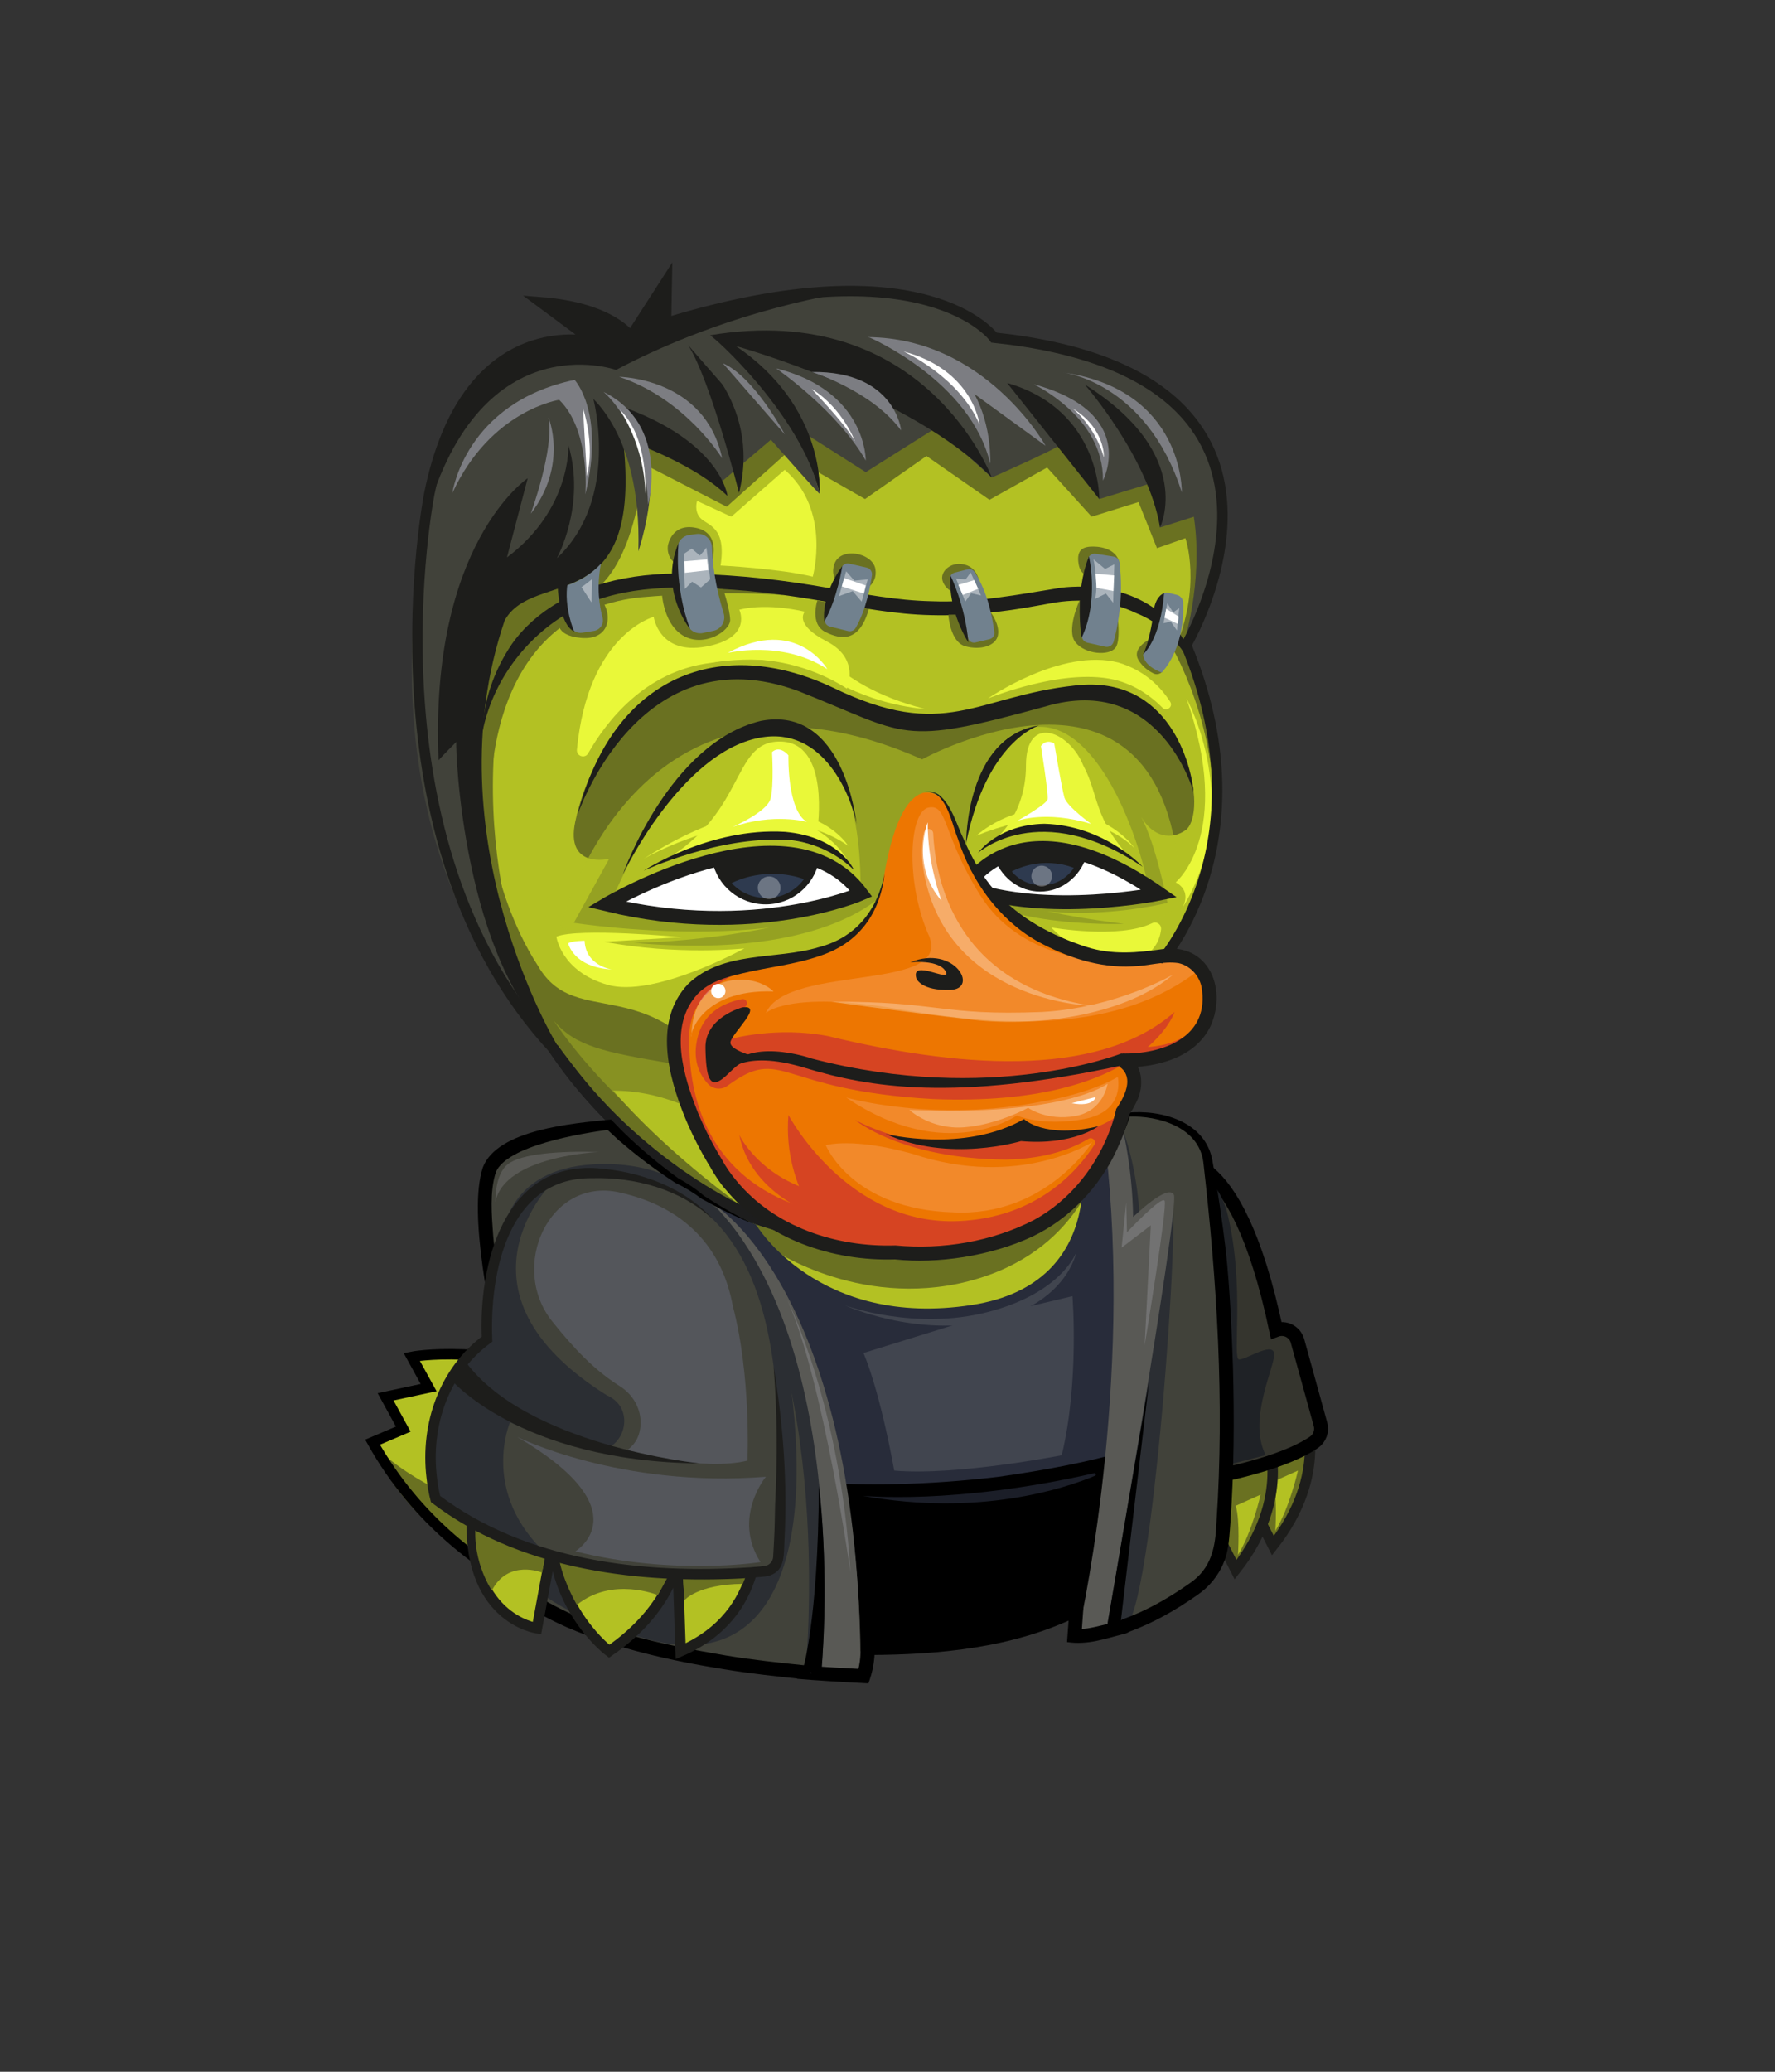 <svg version="1.1" xmlns="http://www.w3.org/2000/svg" xmlns:xlink="http://www.w3.org/1999/xlink" x="0px" y="0px"
	 viewBox="0 0 510.24 595.28" style="enable-background:new 0 0 510.24 595.28;" xml:space="preserve">
<rect x="0" y="0" width="510.24" height="595.28" fill="#333333" stroke="none"/>
<style type="text/css">
	.st0{fill:#6A7121;stroke:#1D1D1B;stroke-width:3;stroke-miterlimit:10;}
	.st1{fill:#B3C123;}
	.st2{fill:#35352E;stroke:#000000;stroke-width:4;stroke-miterlimit:10;}
	.st3{fill:#1F2226;}
	.st4{fill:#FFFFFF;}
	.st5{fill:#6A7121;}
	.st6{fill:#FFD346;}
	.st7{fill:#1D1D1D;}
	.st8{fill:none;stroke:#000000;stroke-width:3;stroke-miterlimit:10;}
	.st9{fill:#282C3A;}
	.st10{fill:#41423A;}
	.st11{fill:#2B2E33;}
	.st12{fill:#595955;}
	.st13{fill:#41454F;}
	.st14{fill:#1B1E28;}
	.st15{fill:#727272;}
	.st16{fill:#B3C123;stroke:#1D1D1B;stroke-width:3;stroke-miterlimit:10;}
	.st17{fill:#54565B;}
	.st18{fill:#1D1D1B;}
	.st19{fill:#71818E;}
	.st20{opacity:0.41;fill:#FFFFFF;}
	.st21{fill:#7C7D82;}
	.st22{opacity:0.6;fill:#B3C123;}
	.st23{opacity:0.4;fill:#B3C123;}
	.st24{fill:#FFFFFF;stroke:#1D1D1B;stroke-width:4;stroke-miterlimit:10;}
	.st25{fill:#E9F839;}
	.st26{fill:#ED7601;}
	.st27{fill:#D64422;}
	.st28{fill:#F2892A;}
	.st29{fill:none;stroke:#1D1D1B;stroke-width:3;stroke-miterlimit:10;}
	.st30{fill:#2E3A4F;}
	.st31{opacity:0.3;fill:#FFFFFF;}
</style>
<g id="left-wing_1_">
	<path class="st0" d="M375,405.89c0,0,7.21,17.58-9.09,38.22l-12.15-23.99c0,0-5.72-4.16-3.03-13.13
		C353.41,398.03,372.04,399.17,375,405.89z"/>
	<path class="st1" d="M366.6,439.87c0,0,0.66-9.76-0.64-14.12l7.15-3.2C373.1,422.55,370.72,433.28,366.6,439.87z"/>
	<path class="st0" d="M364.26,412.79c0,0,7.21,17.58-9.09,38.22l-12.15-23.99c0,0-5.72-4.16-3.03-13.13
		C342.67,404.93,361.3,406.07,364.26,412.79z"/>
	<path class="st1" d="M355.86,446.78c0,0,0.66-9.76-0.64-14.12l7.15-3.2C362.36,429.46,359.98,440.18,355.86,446.78z"/>
	<path class="st2" d="M336.57,334.02c0.66-0.03,18.43-7.92,30.27,48.14l0,0c2.57-0.95,5.41,0.5,6.14,3.15l6.61,23.94
		c0.54,1.95-0.22,4.02-1.88,5.17c-3.97,2.73-13.44,7.34-34.98,11.07L336.57,334.02z"/>
	<path class="st3" d="M325.49,333.64c0,0,22.54-5.01,27.46,15.55c4.92,20.56,1.22,41.29,3.21,41.42c2,0.13,9.5-5.08,10.09-1.79
		c0.59,3.29-7.77,18.7-2.42,29.29l-24.26,6.19C339.58,424.3,322.31,370.48,325.49,333.64z"/>
</g>
<g id="tail">
</g>
<g id="body">
	<g>
		<path class="st1" d="M272.48,322.75c0,0,44.99,0.34,63.6,60.2c18.61,59.86-26.94,87.8-68.6,87.8c-24.15,0-65.05,4.13-90.33-13.67
			c-18.72-13.17-24.28-42.32-15.67-64C186.27,330.71,222.08,322.75,272.48,322.75z"/>
		<path class="st4" d="M272.48,322.75c2.1,0.61,3.77,1.28,5.54,1.87c1.77,0.61,3.62,1.2,5.99,1.92c0.65,0.19,1.6,0.51,2.78,0.92
			c0.59,0.2,1.23,0.46,1.91,0.72l0.62,0.24l1.19,0.51c0.8,0.33,1.59,0.69,2.38,1.08c0.8,0.37,1.59,0.77,2.37,1.19
			c0.79,0.41,1.58,0.84,2.35,1.31c3.12,1.82,6.18,3.95,9.11,6.37c5.84,4.88,11.15,10.93,15.59,17.85
			c4.42,6.93,8.1,14.64,10.87,22.81c2.79,8.15,4.89,16.69,5.37,25.37c0.28,4.33,0.06,8.67-0.48,12.95
			c-0.6,4.27-1.72,8.43-3.24,12.41c-3.04,7.98-8.22,14.9-14.32,20.42c-6.2,5.44-13.29,9.55-20.53,12.37
			c-3.61,1.46-7.27,2.56-10.88,3.44c-3.61,0.92-7.21,1.49-10.7,1.94c-3.5,0.41-6.92,0.62-10.22,0.65c-3.35,0.03-6.62,0.07-9.71,0.14
			c-12.39,0.33-22.52,0.4-29.55,0.07c-3.52-0.16-6.26-0.35-8.12-0.51c-1.86-0.15-2.84-0.27-2.84-0.27s-0.99-0.08-2.83-0.32
			c-1.85-0.21-4.56-0.59-8-1.22c-3.44-0.64-7.6-1.56-12.24-3.08c-4.64-1.51-9.76-3.65-14.84-6.87c-0.62-0.42-1.26-0.84-1.9-1.26
			c-0.59-0.47-1.2-0.94-1.8-1.42c-0.59-0.5-1.25-0.92-1.8-1.49c-0.56-0.55-1.13-1.11-1.71-1.68l-0.87-0.85l-0.78-0.95
			c-0.52-0.63-1.05-1.27-1.59-1.91c-0.53-0.64-0.96-1.38-1.45-2.07c-0.46-0.72-1-1.39-1.41-2.16c-0.81-1.53-1.77-3.02-2.43-4.69
			c-0.36-0.82-0.73-1.64-1.1-2.47c-0.3-0.86-0.61-1.72-0.91-2.59l-0.46-1.31c-0.13-0.44-0.24-0.9-0.37-1.35
			c-0.24-0.9-0.48-1.81-0.73-2.72c-0.21-0.92-0.36-1.86-0.55-2.8c-0.18-0.94-0.37-1.88-0.45-2.84c-0.11-0.96-0.22-1.92-0.33-2.89
			c-0.09-0.97-0.09-1.95-0.15-2.94c-0.15-1.97,0.02-3.96,0.05-5.96c0.07-1,0.2-2,0.3-3l0.16-1.51l0.27-1.5
			c0.19-1,0.34-2.01,0.56-3.01c0.26-0.99,0.52-1.98,0.78-2.97c0.22-1.01,0.61-1.96,0.94-2.94c0.35-0.97,0.64-1.95,1.08-2.93
			c0.83-1.96,1.6-3.96,2.49-5.91c0.9-1.95,1.73-3.94,2.71-5.87c0.48-0.97,0.95-1.94,1.43-2.92c0.48-0.97,1.01-1.92,1.52-2.88
			c2.01-3.85,4.3-7.57,6.69-11.23c2.45-3.61,5.09-7.1,7.95-10.39c2.9-3.25,5.99-6.32,9.31-9.1c3.33-2.76,6.88-5.21,10.58-7.35
			c7.39-4.32,15.46-7.11,23.47-9c4.02-0.91,8.04-1.6,12.02-2.13c1.99-0.22,3.96-0.49,5.93-0.65c0.98-0.09,1.96-0.17,2.93-0.26
			c0.82-0.06,1.63-0.11,2.43-0.17c3.33-0.22,6.08-0.33,7.45-0.38C265.36,324.4,268.22,323.83,272.48,322.75
			c-4.26-1.03-7.17-1.61-12.3-1.46c-1.39,0.03-4.17,0.14-7.55,0.36c-0.82,0.06-1.64,0.11-2.47,0.17c-0.99,0.09-1.98,0.17-2.98,0.26
			c-2,0.16-4.01,0.43-6.05,0.66c-4.06,0.54-8.19,1.25-12.34,2.19c-8.26,1.95-16.66,4.85-24.38,9.36c-3.86,2.23-7.58,4.79-11.05,7.68
			c-3.45,2.9-6.68,6.09-9.68,9.46c-2.96,3.41-5.69,7.01-8.21,10.73c-2.46,3.75-4.81,7.58-6.86,11.51c-0.52,0.98-1.06,1.95-1.55,2.94
			c-0.49,0.99-0.97,1.99-1.46,2.97c-1,1.97-1.85,3.99-2.76,5.98c-0.91,1.99-1.69,4.02-2.53,6.01c-0.44,0.98-0.76,2.05-1.14,3.08
			c-0.35,1.04-0.76,2.06-1,3.13c-0.28,1.06-0.55,2.11-0.82,3.16c-0.22,1.06-0.39,2.13-0.59,3.18l-0.28,1.59l-0.17,1.59
			c-0.1,1.06-0.23,2.12-0.31,3.17c-0.04,2.11-0.21,4.21-0.05,6.29c0.05,1.04,0.06,2.07,0.16,3.1c0.12,1.02,0.23,2.04,0.35,3.05
			c0.09,1.02,0.29,2.01,0.48,3c0.2,0.99,0.36,1.98,0.58,2.95c0.26,0.96,0.52,1.92,0.77,2.88c0.13,0.48,0.25,0.95,0.39,1.42
			l0.49,1.39c0.33,0.92,0.65,1.84,0.97,2.74c0.39,0.88,0.78,1.76,1.17,2.63c0.71,1.77,1.73,3.37,2.6,5
			c3.75,6.42,9,11.42,14.37,14.88c5.39,3.42,10.77,5.66,15.6,7.23c4.83,1.58,9.13,2.53,12.66,3.18c3.54,0.64,6.32,1.03,8.21,1.25
			c1.89,0.24,2.9,0.32,2.9,0.32s1,0.12,2.9,0.27c1.9,0.16,4.69,0.36,8.26,0.52c7.14,0.34,17.4,0.27,29.77-0.06
			c3.1-0.07,6.3-0.11,9.66-0.14c3.42-0.03,6.96-0.24,10.58-0.67c3.62-0.47,7.35-1.05,11.09-2.01c3.75-0.92,7.56-2.06,11.32-3.58
			c7.55-2.93,14.98-7.23,21.53-12.98c6.45-5.83,11.97-13.2,15.2-21.69c1.63-4.22,2.81-8.65,3.44-13.16
			c0.57-4.51,0.79-9.08,0.5-13.61c-0.51-9.07-2.69-17.91-5.55-26.27c-2.84-8.38-6.63-16.33-11.22-23.52
			c-4.61-7.18-10.15-13.49-16.27-18.61c-3.08-2.53-6.28-4.77-9.56-6.68c-0.81-0.49-1.64-0.95-2.47-1.38
			c-0.82-0.45-1.65-0.87-2.49-1.26c-0.83-0.41-1.66-0.79-2.5-1.14c-0.42-0.18-0.83-0.36-1.25-0.53l-0.65-0.25
			c-0.72-0.27-1.39-0.55-2.02-0.76c-1.25-0.43-2.26-0.76-2.94-0.95c-2.51-0.74-4.55-1.06-6.51-1.14
			C276.51,322.16,274.63,322.3,272.48,322.75z"/>
	</g>
	<path class="st5" d="M161.48,393.08c0,0-15,40.33,14.67,62.67c0,0,14,15.67,63,15.67l34.33-1c0,0,42-1,60-32.67
		c0,0-14.67,20-93.67,20S160.48,409.42,161.48,393.08z"/>
	<path class="st6" d="M176.48,366.08c10.33-17.33,32.33-19.33,47.67-13l-25.33-13.67C198.81,339.42,182.81,349.75,176.48,366.08z"/>
	<path class="st7" d="M272.48,322.75c2.1,0.61,3.77,1.28,5.54,1.87c1.77,0.61,3.62,1.2,5.99,1.92c0.65,0.19,1.6,0.51,2.78,0.92
		c0.59,0.2,1.23,0.46,1.91,0.72l0.62,0.24l1.19,0.51c0.8,0.33,1.59,0.69,2.38,1.08c0.8,0.37,1.59,0.77,2.37,1.19
		c0.79,0.41,1.58,0.84,2.35,1.31c3.12,1.82,6.18,3.95,9.11,6.37c5.84,4.88,11.15,10.93,15.59,17.85c4.42,6.93,8.1,14.64,10.87,22.81
		c2.79,8.15,4.89,16.69,5.37,25.37c0.28,4.33,0.06,8.67-0.48,12.95c-0.6,4.27-1.72,8.43-3.24,12.41
		c-3.04,7.98-8.22,14.9-14.32,20.42c-6.2,5.44-13.29,9.55-20.53,12.37c-3.61,1.46-7.27,2.56-10.88,3.44
		c-3.61,0.92-7.21,1.49-10.7,1.94c-3.5,0.41-6.92,0.62-10.22,0.65c-3.35,0.03-6.62,0.07-9.71,0.14c-12.39,0.33-22.52,0.4-29.55,0.07
		c-3.52-0.16-6.26-0.35-8.12-0.51c-1.86-0.15-2.84-0.27-2.84-0.27s-0.99-0.08-2.83-0.32c-1.85-0.21-4.56-0.59-8-1.22
		c-3.44-0.64-7.6-1.56-12.24-3.08c-4.64-1.51-9.76-3.65-14.84-6.87c-0.62-0.42-1.26-0.84-1.9-1.26c-0.59-0.47-1.2-0.94-1.8-1.42
		c-0.59-0.5-1.25-0.92-1.8-1.49c-0.56-0.55-1.13-1.11-1.71-1.68l-0.87-0.85l-0.78-0.95c-0.52-0.63-1.05-1.27-1.59-1.91
		c-0.53-0.64-0.96-1.38-1.45-2.07c-0.46-0.72-1-1.39-1.41-2.16c-0.81-1.53-1.77-3.02-2.43-4.69c-0.36-0.82-0.73-1.64-1.1-2.47
		c-0.3-0.86-0.61-1.72-0.91-2.59l-0.46-1.31c-0.13-0.44-0.24-0.9-0.37-1.35c-0.24-0.9-0.48-1.81-0.73-2.72
		c-0.21-0.92-0.36-1.86-0.55-2.8c-0.18-0.94-0.37-1.88-0.45-2.84c-0.11-0.96-0.22-1.92-0.33-2.89c-0.09-0.97-0.09-1.95-0.15-2.94
		c-0.15-1.97,0.02-3.96,0.05-5.96c0.07-1,0.2-2,0.3-3l0.16-1.51l0.27-1.5c0.19-1,0.34-2.01,0.56-3.01c0.26-0.99,0.52-1.98,0.78-2.97
		c0.22-1.01,0.61-1.96,0.94-2.94c0.35-0.97,0.64-1.95,1.08-2.93c0.83-1.96,1.6-3.96,2.49-5.91c0.9-1.95,1.73-3.94,2.71-5.87
		c0.48-0.97,0.95-1.94,1.43-2.92c0.48-0.97,1.01-1.92,1.52-2.88c2.01-3.85,4.3-7.57,6.69-11.23c2.45-3.61,5.09-7.1,7.95-10.39
		c2.9-3.25,5.99-6.32,9.31-9.1c3.33-2.76,6.88-5.21,10.58-7.35c7.39-4.32,15.46-7.11,23.47-9c4.02-0.91,8.04-1.6,12.02-2.13
		c1.99-0.22,3.96-0.49,5.93-0.65c0.98-0.09,1.96-0.17,2.93-0.26c0.82-0.06,1.63-0.11,2.43-0.17c3.33-0.22,6.08-0.33,7.45-0.38
		C265.36,324.4,268.22,323.83,272.48,322.75c-4.26-1.03-7.17-1.61-12.3-1.46c-1.39,0.03-4.17,0.14-7.55,0.36
		c-0.82,0.06-1.64,0.11-2.47,0.17c-0.99,0.09-1.98,0.17-2.98,0.26c-2,0.16-4.01,0.43-6.05,0.66c-4.06,0.54-8.19,1.25-12.34,2.19
		c-8.26,1.95-16.66,4.85-24.38,9.36c-3.86,2.23-7.58,4.79-11.05,7.68c-3.45,2.9-6.68,6.09-9.68,9.46
		c-2.96,3.41-5.69,7.01-8.21,10.73c-2.46,3.75-4.81,7.58-6.86,11.51c-0.52,0.98-1.06,1.95-1.55,2.94c-0.49,0.99-0.97,1.99-1.46,2.97
		c-1,1.97-1.85,3.99-2.76,5.98c-0.91,1.99-1.69,4.02-2.53,6.01c-0.44,0.98-0.76,2.05-1.14,3.08c-0.35,1.04-0.76,2.06-1,3.13
		c-0.28,1.06-0.55,2.11-0.82,3.16c-0.22,1.06-0.39,2.13-0.59,3.18l-0.28,1.59l-0.17,1.59c-0.1,1.06-0.23,2.12-0.31,3.17
		c-0.04,2.11-0.21,4.21-0.05,6.29c0.05,1.04,0.06,2.07,0.16,3.1c0.12,1.02,0.23,2.04,0.35,3.05c0.09,1.02,0.29,2.01,0.48,3
		c0.2,0.99,0.36,1.98,0.58,2.95c0.26,0.96,0.52,1.92,0.77,2.88c0.13,0.48,0.25,0.95,0.39,1.42l0.49,1.39
		c0.33,0.92,0.65,1.84,0.97,2.74c0.39,0.88,0.78,1.76,1.17,2.63c0.71,1.77,1.73,3.37,2.6,5c3.75,6.42,9,11.42,14.37,14.88
		c5.39,3.42,10.77,5.66,15.6,7.23c4.83,1.58,9.13,2.53,12.66,3.18c3.54,0.64,6.32,1.03,8.21,1.25c1.89,0.24,2.9,0.32,2.9,0.32
		s1,0.12,2.9,0.27c1.9,0.16,4.69,0.36,8.26,0.52c7.14,0.34,17.4,0.27,29.77-0.06c3.1-0.07,6.3-0.11,9.66-0.14
		c3.42-0.03,6.96-0.24,10.58-0.67c3.62-0.47,7.35-1.05,11.09-2.01c3.75-0.92,7.56-2.06,11.32-3.58c7.55-2.93,14.98-7.23,21.53-12.98
		c6.45-5.83,11.97-13.2,15.2-21.69c1.63-4.22,2.81-8.65,3.44-13.16c0.57-4.51,0.79-9.08,0.5-13.61c-0.51-9.07-2.69-17.91-5.55-26.27
		c-2.84-8.38-6.63-16.33-11.22-23.52c-4.61-7.18-10.15-13.49-16.27-18.61c-3.08-2.53-6.28-4.77-9.56-6.68
		c-0.81-0.49-1.64-0.95-2.47-1.38c-0.82-0.45-1.65-0.87-2.49-1.26c-0.83-0.41-1.66-0.79-2.5-1.14c-0.42-0.18-0.83-0.36-1.25-0.53
		l-0.65-0.25c-0.72-0.27-1.39-0.55-2.02-0.76c-1.25-0.43-2.26-0.76-2.94-0.95c-2.51-0.74-4.55-1.06-6.51-1.14
		C276.51,322.16,274.63,322.3,272.48,322.75z"/>
</g>
<g id="head">
	<path class="st1" d="M336.81,255.9c0,52.92-64.45,99.85-96.33,99.85s-96.33-46.93-96.33-99.85s43.13-95.82,96.33-95.82
		S336.81,202.98,336.81,255.9z"/>
	<path class="st7" d="M229.52,354.26c-0.96-0.54-1.84-1.03-2.69-1.47c-0.84-0.46-1.65-0.93-2.49-1.34c-0.85-0.4-1.7-0.86-2.64-1.29
		c-0.95-0.42-1.97-0.87-3.12-1.38c-0.62-0.28-1.57-0.64-2.71-1.19c-0.57-0.27-1.2-0.56-1.87-0.88l-0.6-0.28l-1.17-0.59
		c-0.78-0.4-1.57-0.8-2.36-1.2c-1.55-0.88-3.16-1.7-4.72-2.66c-3.18-1.83-6.31-3.94-9.49-6.13c-12.56-8.93-25.03-20.67-34.71-35.01
		c-2.38-3.6-4.6-7.34-6.57-11.23c-1.91-3.91-3.64-7.93-4.99-12.07c-1.31-4.16-2.34-8.4-2.95-12.7c-0.55-4.31-0.73-8.61-0.53-12.95
		c0.72-17.33,6.38-33.9,15-46.96c4.23-6.59,9.16-12.32,14.3-17.18c5.14-4.87,10.49-8.87,15.69-12.05
		c5.21-3.19,10.26-5.57,14.82-7.37c2.27-0.95,4.46-1.61,6.46-2.3c2.04-0.57,3.89-1.15,5.59-1.54c1.71-0.37,3.21-0.79,4.55-1
		c1.33-0.24,2.46-0.44,3.38-0.6c1.84-0.27,2.82-0.37,2.82-0.37s0.24-0.03,0.72-0.09c0.48-0.05,1.18-0.18,2.1-0.24
		c0.93-0.07,2.07-0.16,3.42-0.26c1.35-0.12,2.91-0.1,4.65-0.16c1.75-0.06,3.69,0.06,5.8,0.09c1.05,0.08,2.15,0.16,3.3,0.24
		c0.57,0.04,1.15,0.09,1.74,0.14c0.59,0.07,1.19,0.15,1.8,0.23c4.87,0.58,10.36,1.61,16.2,3.4c11.67,3.49,24.78,10.21,36.35,20.79
		c11.56,10.53,21.31,25.07,26.39,41.66c1.25,4.15,2.25,8.39,2.95,12.7c0.63,4.32,1.12,8.68,1.14,13.05l0.04,1.64
		c0,0.54-0.04,1.08-0.06,1.63l-0.14,3.25c0,1.09-0.22,2.15-0.34,3.23l-0.41,3.22l-0.67,3.17c-0.25,1.05-0.39,2.13-0.73,3.15
		l-0.91,3.1l-0.45,1.55l-0.56,1.51c-2.89,8.09-6.97,15.62-11.66,22.44c-2.33,3.42-4.85,6.65-7.44,9.71l-0.96,1.16l-1,1.11
		c-0.67,0.74-1.33,1.47-2,2.2c-0.65,0.74-1.32,1.45-2.02,2.14c-0.57,0.58-1.15,1.16-1.71,1.73c-1.15,1.2-2.26,2.23-3.19,3.09
		c-0.93,0.87-1.67,1.57-2.17,2.03c-1.88,1.68-3.3,3.06-4.54,4.5c-1.29,1.38-2.43,2.8-3.78,4.54c1.99-0.9,3.66-1.7,5.33-2.67
		c1.62-1.03,3.27-2.21,5.21-3.91c0.51-0.47,1.28-1.19,2.23-2.07c0.96-0.88,2.09-1.93,3.28-3.16c0.58-0.59,1.17-1.18,1.75-1.77
		c0.71-0.7,1.4-1.43,2.07-2.19c0.68-0.75,1.36-1.5,2.05-2.25l1.03-1.14l0.98-1.19c2.66-3.15,5.24-6.46,7.64-9.98
		c4.82-7.02,9.05-14.79,12.05-23.22l0.58-1.57l0.48-1.61l0.95-3.24c0.36-1.07,0.51-2.2,0.77-3.3l0.7-3.32l0.44-3.38
		c0.12-1.13,0.35-2.25,0.35-3.39l0.15-3.42c0.02-0.57,0.06-1.14,0.06-1.71l-0.04-1.7c-0.02-4.53-0.53-9.05-1.18-13.52
		c-0.73-4.46-1.76-8.86-3.05-13.16c-5.27-17.19-15.37-32.23-27.33-43.13c-11.98-10.96-25.55-17.9-37.64-21.52
		c-6.04-1.86-11.73-2.92-16.77-3.52c-0.63-0.08-1.25-0.16-1.86-0.23c-0.61-0.05-1.21-0.1-1.8-0.14c-1.18-0.09-2.32-0.17-3.41-0.25
		c-2.19-0.03-4.19-0.16-6-0.1c-1.81,0.06-3.42,0.04-4.81,0.17c-1.4,0.11-2.58,0.2-3.54,0.27c-0.96,0.06-1.69,0.2-2.18,0.25
		c-0.49,0.06-0.74,0.09-0.74,0.09s-1.01,0.11-2.92,0.39c-0.95,0.17-2.12,0.38-3.49,0.62c-1.38,0.22-2.94,0.65-4.71,1.03
		c-1.77,0.4-3.68,1-5.79,1.59c-2.07,0.71-4.34,1.4-6.69,2.38c-4.73,1.85-9.96,4.32-15.35,7.62c-5.39,3.3-10.93,7.43-16.25,12.47
		c-5.32,5.03-10.42,10.96-14.81,17.78c-8.92,13.51-14.79,30.69-15.54,48.63c-0.21,4.46-0.03,9.04,0.55,13.55
		c0.63,4.51,1.71,8.94,3.08,13.28c1.41,4.32,3.2,8.49,5.18,12.54c2.04,4.02,4.33,7.88,6.78,11.59c9.97,14.76,22.7,26.74,35.55,35.88
		c3.25,2.24,6.46,4.4,9.72,6.28c1.6,0.99,3.26,1.83,4.85,2.73c0.82,0.42,1.62,0.83,2.43,1.24l1.2,0.61l0.62,0.29
		c0.69,0.32,1.34,0.62,1.93,0.9c1.17,0.57,2.16,0.94,2.81,1.22C222.1,353.78,225.14,354.2,229.52,354.26z"/>
	<path class="st5" d="M218.15,350.08c0,0-49-32.67-60-66c-9.67-30.33-9.67-54.67,11.33-92.33c0,0-32,32.67-22.33,80
		C156.81,319.08,208.81,347.42,218.15,350.08z"/>
	<path class="st7" d="M229.52,354.26c-0.96-0.54-1.84-1.03-2.69-1.47c-0.84-0.46-1.65-0.93-2.49-1.34c-0.85-0.4-1.7-0.86-2.64-1.29
		c-0.95-0.42-1.97-0.87-3.12-1.38c-0.62-0.28-1.57-0.64-2.71-1.19c-0.57-0.27-1.2-0.56-1.87-0.88l-0.6-0.28l-1.17-0.59
		c-0.78-0.4-1.57-0.8-2.36-1.2c-1.55-0.88-3.16-1.7-4.72-2.66c-3.18-1.83-6.31-3.94-9.49-6.13c-12.56-8.93-25.03-20.67-34.71-35.01
		c-2.38-3.6-4.6-7.34-6.57-11.23c-1.91-3.91-3.64-7.93-4.99-12.07c-1.31-4.16-2.34-8.4-2.95-12.7c-0.55-4.31-0.73-8.61-0.53-12.95
		c0.72-17.33,6.38-33.9,15-46.96c4.23-6.59,9.16-12.32,14.3-17.18c5.14-4.87,10.49-8.87,15.69-12.05
		c5.21-3.19,10.26-5.57,14.82-7.37c2.27-0.95,4.46-1.61,6.46-2.3c2.04-0.57,3.89-1.15,5.59-1.54c1.71-0.37,3.21-0.79,4.55-1
		c1.33-0.24,2.46-0.44,3.38-0.6c1.84-0.27,2.82-0.37,2.82-0.37s0.24-0.03,0.72-0.09c0.48-0.05,1.18-0.18,2.1-0.24
		c0.93-0.07,2.07-0.16,3.42-0.26c1.35-0.12,2.91-0.1,4.65-0.16c1.75-0.06,3.69,0.06,5.8,0.09c1.05,0.08,2.15,0.16,3.3,0.24
		c0.57,0.04,1.15,0.09,1.74,0.14c0.59,0.07,1.19,0.15,1.8,0.23c4.87,0.58,10.36,1.61,16.2,3.4c11.67,3.49,24.78,10.21,36.35,20.79
		c11.56,10.53,21.31,25.07,26.39,41.66c1.25,4.15,2.25,8.39,2.95,12.7c0.63,4.32,1.12,8.68,1.14,13.05l0.04,1.64
		c0,0.54-0.04,1.08-0.06,1.63l-0.14,3.25c0,1.09-0.22,2.15-0.34,3.23l-0.41,3.22l-0.67,3.17c-0.25,1.05-0.39,2.13-0.73,3.15
		l-0.91,3.1l-0.45,1.55l-0.56,1.51c-2.89,8.09-6.97,15.62-11.66,22.44c-2.33,3.42-4.85,6.65-7.44,9.71l-0.96,1.16l-1,1.11
		c-0.67,0.74-1.33,1.47-2,2.2c-0.65,0.74-1.32,1.45-2.02,2.14c-0.57,0.58-1.15,1.16-1.71,1.73c-1.15,1.2-2.26,2.23-3.19,3.09
		c-0.93,0.87-1.67,1.57-2.17,2.03c-1.88,1.68-3.3,3.06-4.54,4.5c-1.29,1.38-2.43,2.8-3.78,4.54c1.99-0.9,3.66-1.7,5.33-2.67
		c1.62-1.03,3.27-2.21,5.21-3.91c0.51-0.47,1.28-1.19,2.23-2.07c0.96-0.88,2.09-1.93,3.28-3.16c0.58-0.59,1.17-1.18,1.75-1.77
		c0.71-0.7,1.4-1.43,2.07-2.19c0.68-0.75,1.36-1.5,2.05-2.25l1.03-1.14l0.98-1.19c2.66-3.15,5.24-6.46,7.64-9.98
		c4.82-7.02,9.05-14.79,12.05-23.22l0.58-1.57l0.48-1.61l0.95-3.24c0.36-1.07,0.51-2.2,0.77-3.3l0.7-3.32l0.44-3.38
		c0.12-1.13,0.35-2.25,0.35-3.39l0.15-3.42c0.02-0.57,0.06-1.14,0.06-1.71l-0.04-1.7c-0.02-4.53-0.53-9.05-1.18-13.52
		c-0.73-4.46-1.76-8.86-3.05-13.16c-5.27-17.19-15.37-32.23-27.33-43.13c-11.98-10.96-25.55-17.9-37.64-21.52
		c-6.04-1.86-11.73-2.92-16.77-3.52c-0.63-0.08-1.25-0.16-1.86-0.23c-0.61-0.05-1.21-0.1-1.8-0.14c-1.18-0.09-2.32-0.17-3.41-0.25
		c-2.19-0.03-4.19-0.16-6-0.1c-1.81,0.06-3.42,0.04-4.81,0.17c-1.4,0.11-2.58,0.2-3.54,0.27c-0.96,0.06-1.69,0.2-2.18,0.25
		c-0.49,0.06-0.74,0.09-0.74,0.09s-1.01,0.11-2.92,0.39c-0.95,0.17-2.12,0.38-3.49,0.62c-1.38,0.22-2.94,0.65-4.71,1.03
		c-1.77,0.4-3.68,1-5.79,1.59c-2.07,0.71-4.34,1.4-6.69,2.38c-4.73,1.85-9.96,4.32-15.35,7.62c-5.39,3.3-10.93,7.43-16.25,12.47
		c-5.32,5.03-10.42,10.96-14.81,17.78c-8.92,13.51-14.79,30.69-15.54,48.63c-0.21,4.46-0.03,9.04,0.55,13.55
		c0.63,4.51,1.71,8.94,3.08,13.28c1.41,4.32,3.2,8.49,5.18,12.54c2.04,4.02,4.33,7.88,6.78,11.59c9.97,14.76,22.7,26.74,35.55,35.88
		c3.25,2.24,6.46,4.4,9.72,6.28c1.6,0.99,3.26,1.83,4.85,2.73c0.82,0.42,1.62,0.83,2.43,1.24l1.2,0.61l0.62,0.29
		c0.69,0.32,1.34,0.62,1.93,0.9c1.17,0.57,2.16,0.94,2.81,1.22C222.1,353.78,225.14,354.2,229.52,354.26z"/>
</g>
<g id="accessory">
	<path class="st1" d="M182.84,468.49c0,0-50.13-8.39-75.75-54.11l8.83-3.75l-5.08-9.28l12.37-2.65l-4.86-8.83
		c0,0,20.76-4.2,56.76,7.07S216.19,461.64,182.84,468.49z"/>
	<path class="st5" d="M107.08,414.38c0,0,7.51,34.23,76.64,55.21c0,0,20.54-0.22,24.29-29.37c3.75-29.15-35.78-35.34-35.78-35.34
		s-16.56,36.66-44.17,24.29C111.28,421.01,107.08,414.38,107.08,414.38z"/>
	<path class="st8" d="M182.84,468.49c0,0-50.13-8.39-75.75-54.11l8.83-3.75l-5.08-9.28l12.37-2.65l-4.86-8.83
		c0,0,20.76-4.2,56.76,7.07S216.19,461.64,182.84,468.49z"/>
	<path class="st5" d="M315.46,335.09c0,0-6.07,26.61-40.2,33.79c-31.64,6.4-55.72-11.48-55.72-11.48l-2.25-5.56
		c0,0,1.98,0.65,5.29,1.64c8.35,3.17,26,8.69,50.79,5.69C309.81,354.75,315.46,335.09,315.46,335.09z"/>
	<path class="st9" d="M153.68,353.87c-0.08-0.56-1.67-17.27,25.07-27.39c18.99,17.56,38.55,25.36,38.55,25.36
		s17.77,29.97,62.05,23.12c40.75-6.29,30.92-46.6,30.92-46.6s11.04-8.5,24.07,5.63c13.03,14.13,12.15,69.42,12.15,69.42
		s1.77,20.47-34.45,34.38c-36.22,13.91-119.26-4.42-119.26-4.42S161.86,409.3,153.68,353.87z"/>
	<path d="M346.49,403.41c0,0,10.6,51.83-58.6,66.55c-69.2,14.72-118.09-11.48-118.09-11.48l-5.89-50.94
		c0,0,40.01,26.61,123.17,16.79C347.16,415.82,346.49,403.41,346.49,403.41z"/>
	<path class="st10" d="M247.33,481.74c0,0,3.31-98.5-42.4-135.83c0,0-15.9-8.83-29.6-22.75c0,0-29.15,2.54-33.9,11.82
		c-6.4,11.26,5.63,60.85,5.85,62.83c0.19,1.71,2.01,44.57,2.52,56.55c0.09,2.12,1.15,4.08,2.89,5.31
		C160.21,464.95,184.82,478.07,247.33,481.74z"/>
	<path class="st10" d="M309.83,469.82c0,0,17.67-61.4,8.61-134.5c0,0,4.09-7.84,6.07-15.02c0,0,19.99-1.66,22.86,13.25
		c7.08,45.41,5.92,91.29,4.02,109.54c-0.55,5.31-3.33,10.14-7.67,13.24C335.96,461.88,322.61,469.82,309.83,469.82z"/>
	<path class="st11" d="M247.33,481.74l-15.83-1.18c0,0,9.28-88.79-26.58-134.65c0,0,22.9,16.56,32.32,59.56
		C246.66,448.47,247.33,481.74,247.33,481.74z"/>
	<path class="st11" d="M310.42,469.67c-0.09,0.43,4.71,0,12.81-2.21c8.1-2.21,16.49-123.68,13.4-123.09
		c-3.09,0.59-9.02,5.85-9.02,5.85s-0.33-13.25-4.75-25.29l-2.87,14.87C319.99,339.8,326.47,421.37,310.42,469.67z"/>
	<path class="st12" d="M309.83,469.82c0,0,15.24-65.6,8.61-134.5c0,0,1.77-2.21,4.42-10.38c0,0,2.65,10.82,2.87,24.74
		c0,0,9.94-9.72,11.71-6.4C339.2,346.58,318,468.71,318,468.71S314.03,470.26,309.83,469.82z"/>
	<path class="st12" d="M204.92,345.91c0,0,42.77,25.1,42.4,135.83l-11.26-0.88C236.06,480.86,245.49,387.22,204.92,345.91z"/>
	<path class="st11" d="M149.6,450.27c0,0,1.77,11.48,37.1,20.87s48.15-23.96,39.87-78.29c0,0-6.63-61.07-55.88-58.31
		s-17.12,71.01-17.12,71.01S151.47,434.15,149.6,450.27z"/>
	<path class="st13" d="M242.91,375.07c0,0,19.99,7.4,41.19,1.88c21.2-5.52,25.29-17.12,25.29-17.12s-2.76,14.8-24.52,19.66
		S242.91,375.07,242.91,375.07z"/>
	<path class="st14" d="M247.96,429.79c0,0,26.23,2.7,66.58-6.49c0.46-0.1,0.68,0.55,0.24,0.73
		C306.05,427.68,281.57,435.83,247.96,429.79z"/>
	<g>
		<path d="M217.08,351.84c-5.29-2.05-10.39-4.59-15.33-7.36c-2.41-1.81-4.99-3.36-7.69-4.66c-5.74-3.73-11.23-7.86-16.4-12.4
			c-0.01,0.01,1.37,0.26,1.3,0.27c0,0-0.7,0.3-0.7,0.3l-0.62-0.57l-3.53-3.27l1.12,0.41c-7.93,1.07-29.82,4.6-32.73,12.38
			c-1.75,5.5-1.16,12.21-0.73,18.08c0.56,6.26,1.49,12.53,2.56,18.77c1.08,6.25,2.32,12.47,3.66,18.68c0.44,2.26,1.24,5.09,1.2,7.37
			c0,0,0.12,2.39,0.12,2.39c0.42,8.81,1.93,43.91,2.23,50.97c0.06,0.72,0.01,1.63,0.27,2.33c0.38,1.45,1.66,2.45,2.88,3.19
			c16.23,9.87,35.42,13.79,53.98,16.95c7.55,1.25,15.18,2.07,22.8,2.85l1.78,2.37c0.01-0.06,0.02-0.12,0.03-0.18l-1.84-2.17
			c2.87,0.23,5.6,0.45,8.43,0.6l8.47,0.47l-1.99,1.3c1-2.93,1.17-6.26,1.08-9.35c5.76-0.05,11.55-0.12,17.26-0.49
			c10.04-0.67,20.21-2.14,29.84-4.95c5.83-1.71,11.54-4.37,17.11-6.99c-0.16,2.41-0.63,8.6-0.8,11.05c0,0-1.78-2.16-1.78-2.16
			c1.07,0.11,2.27,0.03,3.48-0.13c3.37-0.53,6.66-1.55,9.96-2.39c-0.08,0.01-0.17,0.06-0.22,0.08c-0.12,0.07-0.1,0.07-0.06,0.03
			l0.25-0.24l0.41-0.15c6.72-2.43,13.07-6.04,18.99-10.21c6.5-4.37,7.53-10.59,7.83-17.88c2.3-34.39,0.13-69.06-3.8-103.27
			c-1.33-9.95-12.75-13.36-21.53-13.03c0,0,0.51-0.42,0.51-0.42c-0.61,2.01-1.4,4-2.19,5.93c0,0-0.36-1.11-0.36-1.11l-0.06-0.19
			l0.8-0.02l-0.49,1.34l-0.12,0.33c-2.11-0.57-4.32-0.81-6.5-0.49c-2.06,0.29-4.11,0.97-5.88,2.12c3.45-2.53,8.06-3.32,12.23-2.45
			c0,0-0.45,0.25-0.45,0.25l0.4-1.35l0.35-1.17l0.45,1.15l0.08,0.2l-0.8,0c0.58-1.73,1.11-3.47,1.53-5.23
			c9.89-1,22.59,2.46,24.64,13.7c1.54,8.69,2.85,17.42,3.89,26.17c1.15,11.07,1.65,22.2,2.03,33.32c0.4,14.83,0.31,29.67-0.73,44.53
			c-0.33,3.87-0.37,7.84-1.92,11.49c-1.49,3.77-4.25,7.1-7.59,9.36c-6.16,4.33-12.76,8.1-19.96,10.71l0.65-0.39
			c-0.32,0.33-1.03,0.72-1.59,0.82c-5.57,1.38-10.54,3.3-16.56,2.38c0.11-1.04,0.58-8.29,0.69-9.55c0,0,2.84,1.94,2.84,1.94
			c-18.73,9.29-40.16,11.27-60.79,11.34c0,0,1.98-2.02,1.98-2.02c0.03,3.49-0.57,6.89-1.82,10.16l-1.51-0.08
			c-5.81-0.3-13.27-0.73-18.98-1.23c0,0,0.18-2.01,0.18-2.01c0.01-0.08,0.02-0.15,0.03-0.23l1.78,2.37
			c-7.7-0.79-15.4-1.62-23.06-2.88c-15.36-2.47-30.64-5.85-45.04-12.02c-3.59-1.59-7.14-3.34-10.51-5.54
			c-2.76-1.57-4.82-4.36-4.91-7.61c-0.32-7.5-1.81-42.22-2.28-52.04c-0.06-1.12-0.15-3.55-0.25-4.51c0,0-0.98-4.61-0.98-4.61
			c-2.87-14.41-9.66-44.5-5.32-57.8c4.07-10.95,26.1-12.74,36.23-13.76c0,0,0.67-0.05,0.67-0.05l0.45,0.47l3.28,3.37
			c0.01-0.01-1.38-0.27-1.3-0.28c0,0,0.75-0.28,0.75-0.28l0.56,0.54c4.83,4.7,10.04,9.05,15.52,13.03c2.26,1.21,5.27,3.17,7.47,5.1
			C206.83,346.5,212.05,349.54,217.08,351.84L217.08,351.84z"/>
	</g>
	<path d="M235.4,426.97c0,0,3.2,24.52,0.66,53.89l-5.41-0.66C230.65,480.2,235.18,466.5,235.4,426.97z"/>
	<polygon points="318,468.71 330.37,396.49 321.98,467.61 	"/>
	<path class="st12" d="M142.42,345.36c0,0-0.33-7.73,3.53-10.82c3.87-3.09,15.13-3.87,26.17-3.53
		C172.12,331.01,144.96,332.11,142.42,345.36z"/>
	<path class="st13" d="M257.05,422.55c0,0-3.75-21.64-8.83-33.79l28.49-8.83l31.58-7.51c0,0,1.99,24.74-3.09,45.72
		C305.19,418.14,274.93,424.1,257.05,422.55z"/>
	<path class="st15" d="M323.74,345.47l0.22,8.61c0,0,9.94-10.6,10.82-9.06c0.88,1.55-5.74,41.52-5.74,41.52l1.77-34.45l-8.39,6.4
		L323.74,345.47z"/>
	<path class="st15" d="M226.35,373.52c0,0,15.24,30.04,18.11,78.18C244.46,451.71,236.73,396.93,226.35,373.52z"/>
</g>
<g id="right-wing">
	<path class="st16" d="M217.29,438.68c0,0,3.46,24.96-21.64,35.78l-0.88-26.28c0,0-1.99,14.13-19.66,26.28
		c0,0-14.8-11.04-16.12-31.8l-4.64,25.18c0,0-20.98-2.87-18.55-34.45S214.42,420.12,217.29,438.68z"/>
	<path class="st5" d="M196.75,459.8c0,0,3.68-4.56,16.79-4.71l3.39-8.69l-21.06,0.74L196.75,459.8z"/>
	<path class="st5" d="M193.22,450.82l-4.12,7.51c0,0-13.1-5.45-23.26,2.8c0,0-7.36-12.37-5.15-20.61S193.22,450.82,193.22,450.82z"
		/>
	<path class="st5" d="M155.82,451.85c0,0-9.72-3.98-14.43,5.15c0,0-6.63-9.57-4.27-21.64l20.47,7.51L155.82,451.85z"/>
	<path class="st10" d="M125.19,430.72c0,0-8.17-28.49,14.8-45.94c0,0-3.31-49.47,31.8-47.71s46.82,26.94,50.58,55.44
		c2.97,22.57,1.93,46.1,1.37,54.91c-0.14,2.12-1.78,3.83-3.89,4.05C206.26,452.87,157.61,455.79,125.19,430.72z"/>
	<path class="st11" d="M168.94,416.53c-7.1-1.92-14.87-4.49-22.32-7.89c0,0-8.83,20.32,10.82,38.21c0,0-18.45-6.92-28.96-13.76
		c-2.21-1.44-3.69-3.74-4.11-6.34c-1.36-8.59-2.35-29.12,15.62-41.96c0,0-3.53-36.66,19.21-45.5c0,0-32.69,31.58,15.24,61.62
		c0,0,0.01,0.01,0.04,0.02C183.86,405.04,178.82,419.2,168.94,416.53z"/>
	<path class="st17" d="M148.6,412.84c0,0,29.6,14.8,71.56,11.48c0,0-9.72,11.71-1.55,24.52c0,0-24.74,3.98-53.23-3.09
		C165.39,445.74,184.82,434.04,148.6,412.84z"/>
	<path class="st17" d="M210.66,375.29c-3.07-16.79-13.79-28.53-32.69-32.69c-20.1-4.42-31.8,21.42-19.21,37.1
		c6.32,7.88,12.1,14,19.46,18.62c4.14,2.6,6.56,7.39,5.8,12.22c-0.41,2.62-1.63,4.83-4.5,6.71c0,0,23.19,5.52,35.34,2.43
		C214.86,419.68,215.97,395.52,210.66,375.29z"/>
	<g>
		<path class="st18" d="M222.37,392.52c2.75,16.5,4.02,33.33,3.14,50.05c-0.26,3.86,0.38,8.49-4.15,10.1
			c-0.82,0.31-1.98,0.37-2.83,0.45c-2.47,0.17-5.1,0.45-7.56,0.52c-29.99,1.2-62.11-3.13-86.69-21.73c0,0-0.4-0.31-0.4-0.31
			c-0.64-2.36-1.03-4.67-1.28-7.01c-1.84-15.51,3.68-31.57,16.49-41c0,0-0.59,1.29-0.59,1.29c-1-21.63,6.3-51.07,33.26-49.21
			c12.26,0.95,24.78,5.38,33.17,14.66c-9.46-8.67-22.3-12.14-34.83-11.8c-23.98-0.18-29.33,26.95-28.61,46.15
			c0,0,0.04,0.81,0.04,0.81l-0.63,0.48c-11.96,8.79-17.04,23.83-15.32,38.29c0.22,2.04,0.57,4.15,1.06,6.04l-0.52-0.77
			c25.28,19.04,58.86,22.8,89.67,20.8c1.05-0.13,3.6-0.2,4.58-0.5c1.04-0.35,1.81-1.37,1.88-2.46c0.1-1.62,0.2-3.3,0.27-4.95
			c0.18-3.32,0.22-6.64,0.29-9.96C223.47,419.16,223.47,405.8,222.37,392.52L222.37,392.52z"/>
	</g>
	<path class="st18" d="M129.17,395.9c0,0,19.58,24,72,24.59c0,0-50.8-5.15-68.02-30.18L129.17,395.9z"/>
</g>
<g id="eyes">
	<path class="st1" d="M160.31,300.42c0,0-31.36-35.78-36.22-108.22c-5.52-69.79,45.72-82.38,45.72-82.38s95.85-28.27,158.58,9.72
		c0,0,31.8,18.77,11.71,66.04c0,0,26.55,47.35-9.23,93.95c0,0,12.55-44.48-15.28-70.76c-19.89-18.78-63.16-18.44-86.98-17.97
		c-18.75,0.37-36.84,7.62-50.11,20.87C162.52,227.59,150.37,253.49,160.31,300.42z"/>
	<path class="st5" d="M160.31,300.42c0,0-23.6-37.58-17.67-91.88c5.74-52.56,34.67-12.81,42.63-75.09l23.63,12.15l17.01-15.24
		l22.75,13.03l17.67-12.37l18.11,12.59l16.56-9.28l12.81,14.13l13.47-4.2l5.3,13.25l8.17-2.87c0,0,4.93,13.69-3.24,32.47
		c0,0,16.05,28.49,9.87,57.64c0,0,8.39-25.84-6.4-59.41c0,0,17.01-35.12-7.73-61.84c-24.74-26.72-100.05-25.4-100.05-25.4
		s-77.74-3.31-102.26,35.34S134.03,269.06,160.31,300.42z"/>
	<path class="st5" d="M219.43,333.03c0,0-21.2-22.67-48.29-19.29c0,0-34.75-37.55-27.68-61.84c0,0,3.53,13.99,11.19,25.62
		C167.3,299.46,193.95,271.04,219.43,333.03z"/>
	<path class="st10" d="M160.31,300.42c0,0-41.96-32.69-41.96-108.66c0-113.74,57.42-89.01,57.42-89.89s83.48-36.88,109.99-4.86
		c0,0,98.5,4.86,54.33,88.56c0,0,5.96-18.11,3.09-37.1l-9.72,3.09l-1.55-13.03l-15.9,4.86c0,0-11.93-15.9-11.93-15.24
		c0,0.66-18.99,9.06-18.99,9.06l-15.9-14.36l-20.32,12.81l-21.87-13.91l-19.21,16.34l-30.26-14.8c0,0,4.64,38.43-22.31,44.83
		c0,0-24.96,3.53-17.45,69.79C142.86,287.39,160.31,300.42,160.31,300.42z"/>
	<path class="st5" d="M225.24,170.99c0,0-40.86-12.59-65.15,5.52c0,0-20.32,7.73-24.07,42.85l5.08,12.59c0,0-3.53-54.99,42.63-60.29
		C209.34,169.45,225.24,170.99,225.24,170.99z"/>
	<path class="st18" d="M145.07,178.28c8.39-15.24,39.98,0.22,34.01-52.12c0,0,19.44,6.18,30.04,16.34c0,0-1.99-18.33-38.65-28.27
		c0,0,7.95,28.93-10.38,46.16c0,0,8.39-15.24,3.31-32.47c0,0,0.88,18.33-17.67,32.25l5.96-22.75c0,0-28.27,18.77-25.62,81.06
		c0.66-0.88,5.08-5.3,5.08-5.3c-0.22,2.02,1.8,63.17,29.15,87.24C160.53,301.3,123.87,240.57,145.07,178.28z"/>
	<path class="st18" d="M204.04,96.34c0,0,25.84,22.75,31.58,45.5c0,0,1.99-24.74-24.07-42.4c0,0,50.36,13.91,73.55,37.77
		C285.09,137.2,266.1,85.96,204.04,96.34z"/>
	<path class="st18" d="M197.86,99.22c0,0,21.28,15.71,14.58,42.4C212.43,141.62,204.48,109.82,197.86,99.22z"/>
	<path class="st18" d="M244.01,83.98c0,0-33.13,4.42-66.92,22.31c0,0-40.2-14.36-55.44,45.28c0.22-0.88,5.74-60.52,49.25-53.23
		l-15.46-11.48c0,0,17.45,0.22,25.84,9.94l10.38-16.12l-0.22,12.15C191.45,92.81,210.66,82.87,244.01,83.98z"/>
	<path class="st18" d="M289.51,110.04c26.94,7.73,26.5,33.35,26.5,33.35L289.51,110.04z"/>
	<path class="st18" d="M311.82,110.48c0,0,18.33,20.98,21.64,41.08C333.46,151.56,343.84,130.58,311.82,110.48z"/>
	<path class="st10" d="M235.62,141.84c0.25,1.08-37.77-42.63-37.77-42.63s5.3-2.87,6.18-2.87
		C204.92,96.34,230.54,119.53,235.62,141.84z"/>
	<path class="st10" d="M168.26,112.47c-0.69-0.1,16.34,9.94,15.24,45.94C183.5,158.41,198.08,116.66,168.26,112.47z"/>
	<g>
		<path class="st18" d="M138.66,210.53c0.25-8.99,3.38-17.99,8.47-25.45c6.85-9.76,18.19-15.66,29.57-18.31
			c7.6-1.75,15.44-2.21,23.17-1.87c12.75,0.32,25.51,1.77,38.04,3.99c10.02,1.73,19.88,3.66,29.84,3.86
			c12.64,0.51,24.99-1.9,37.45-3.91c15.9-1.71,31.24,4.28,37.49,19.84c1.18,2.92,1.96,6.17,2.47,9.27
			c-2.84-9.52-9.09-18.02-18.41-21.72c-7.58-3.68-16.47-4.46-24.73-2.88c0,0-3.75,0.67-3.75,0.67c-10.04,1.85-20.31,3.01-30.64,2.73
			c-10.34-0.21-20.48-2.21-30.4-3.91c-9.95-1.74-19.9-3.05-29.95-3.61c-14.71-0.98-30.18-0.71-43.36,6.55
			C151.07,182.97,141.42,195.99,138.66,210.53L138.66,210.53z"/>
	</g>
	<path class="st5" d="M160.75,177.95c0,0-1.84,4.6,6.26,5.34c8.1,0.74,9.42-6.33,5.74-11.19
		C172.75,172.1,164.58,176.18,160.75,177.95z"/>
	<path class="st5" d="M207.9,169.34c0,0,1.88,5.52,1.99,8.72s-7.51,8.17-13.58,4.53c-6.07-3.64-6.29-13.58-5.96-13.58
		C190.68,169.01,202.27,168.23,207.9,169.34z"/>
	<path class="st5" d="M234.96,172.54c0,0-2.32,6.74,2.32,9.06c4.64,2.32,9.83,2.87,12.48-6.63
		C249.76,174.97,239.16,173.42,234.96,172.54z"/>
	<path class="st5" d="M272.62,176.63c0,0,0.44,7.84,4.86,9.06s8.83-0.11,9.39-3.2s-1.99-6.4-1.99-6.4S277.14,176.63,272.62,176.63z"
		/>
	<path class="st5" d="M310.27,172.65c0,0-3.87,8.5-1.1,11.93c2.76,3.42,9.61,3.98,11.48,1.55c1.88-2.43,0.22-11.93,0.22-11.93
		S314.69,172.1,310.27,172.65z"/>
	<path class="st5" d="M334.62,191.2c0.3,1.72-1.48,3.07-3.04,2.29c-1.5-0.75-3.19-1.95-4.31-3.83c-2.43-4.09,5.19-6.96,5.19-6.96
		S333.98,187.46,334.62,191.2z"/>
	<path class="st5" d="M204.81,160.72c0,0,2.32-7.62-4.75-9.06c-7.07-1.44-8.06,5.08-8.06,5.08s-1.1,5.52,6.07,6.74
		S204.81,160.72,204.81,160.72z"/>
	<path class="st5" d="M244.9,169.56c-0.33-0.11-6.63-1.44-5.19-7.07c1.44-5.63,11.15-3.75,11.93,0.99
		C252.41,168.23,247.88,170.55,244.9,169.56z"/>
	<path class="st5" d="M281.67,169.23c0,0,0.33-5.41-3.87-6.85c-4.2-1.44-7.73,1.77-6.85,4.53
		C271.84,169.67,275.82,172.65,281.67,169.23z"/>
	<path class="st5" d="M316.16,165.66c0,0-5.19,1.33-6.07-3.42c-0.88-4.75,1.77-5.19,4.2-5.19s8.5,0.88,7.51,7.4
		S316.16,165.66,316.16,165.66z"/>
	<path class="st19" d="M204.64,157.2c0.14,4.09,0.83,10.8,3.38,19.02c0.69,2.23-0.68,4.57-2.96,5.04l-2.98,0.62
		c-1.95,0.41-3.9-0.69-4.54-2.57c-1.39-4.1-3.34-11.85-2.8-21.92c0.1-1.88,1.55-3.42,3.41-3.68l2.01-0.27
		C202.47,153.11,204.56,154.86,204.64,157.2z"/>
	<path class="st19" d="M237.24,177.34c1.28-2.79,3.43-8.04,4.53-13.85c0.2-1.08,1.27-1.78,2.34-1.54l5.04,1.14
		c0.99,0.22,1.64,1.16,1.5,2.16c-0.44,3.18-1.68,10.01-4.67,15.16c-0.44,0.75-1.32,1.12-2.16,0.92l-5.27-1.3
		C237.37,179.74,236.73,178.45,237.24,177.34z"/>
	<path class="st19" d="M273.17,166.9c1.34,3.48,4.12,11.05,5.05,16.29c0.18,1.01,1.17,1.66,2.17,1.42l4.08-0.96
		c0.88-0.21,1.48-1.04,1.37-1.95c-0.41-3.37-1.75-11.44-5.7-17.36c-0.43-0.64-1.2-0.96-1.95-0.77l-3.77,0.96
		C273.36,164.8,272.78,165.9,273.17,166.9z"/>
	<path class="st19" d="M312.64,161.31c0.39,4.16,0.74,12.66-1.58,20.82c-0.32,1.12,0.37,2.27,1.5,2.53l5.15,1.16
		c1.06,0.24,2.11-0.38,2.41-1.43c1.03-3.67,2.99-12.45,1.7-22.73c-0.11-0.89-0.81-1.59-1.7-1.73l-5.13-0.81
		C313.68,158.91,312.52,159.99,312.64,161.31z"/>
	<path class="st19" d="M332.88,172.73c-0.23,3.47-1.27,10.56-4.28,15.27c0.18,3.57,5.34,5.23,5.34,5.23s6.63-6.3,6.18-20.05
		c-0.04-1.06-0.77-1.98-1.8-2.24l-2.19-0.55C334.55,170,332.99,171.11,332.88,172.73z"/>
	<path class="st19" d="M173.21,177.43c-0.89-3.2-1.76-8.61-0.46-15.49c0,0-3.39,4.2-10.01,6.33c0,0-0.67,5.96,1.22,11.49
		c0.48,1.4,1.89,2.26,3.36,2.05c0.89-0.13,2.03-0.3,3.42-0.53C172.54,180.98,173.7,179.19,173.21,177.43z"/>
	<path class="st18" d="M195.06,155.98c0,0-1.44,12.18,3.31,24.77C198.37,180.75,189.32,169.67,195.06,155.98z"/>
	<path class="st18" d="M242.14,162.6c0,0-1.44,9.5-5.19,16.01C236.95,178.61,235.73,171.55,242.14,162.6z"/>
	<path class="st18" d="M273.17,165.25c0,0,4.31,8.61,5.19,19.33C278.36,184.58,272.51,175.74,273.17,165.25z"/>
	<path class="st18" d="M313.03,159.84c0,0,2.98,12.7-2.1,23.41C310.93,183.25,308.73,170.66,313.03,159.84z"/>
	<path class="st18" d="M165.06,181.49c0,0-3.09-7.07-1.88-14.02l-2.87,0.99C160.31,168.45,160.64,179.28,165.06,181.49z"/>
	<path class="st18" d="M328.6,188c0,0,4.93-3.98,6.04-17.56c0,0-2.72,0.77-3.06,5.74C331.59,176.18,330.59,184.03,328.6,188z"/>
	<path class="st20" d="M196.53,159.18l0.33,10.05l2.1-2.1l2.54,1.66l2.65-2.32c0,0-1.1-9.5-1.1-9.17s-1.88,2.32-1.88,2.32
		l-2.32-1.99L196.53,159.18z"/>
	<polygon class="st20" points="243.24,164.15 245.6,166.84 249.43,166.47 247.7,172.87 245.12,169.85 241.18,171.29 	"/>
	<polygon class="st20" points="274.82,166.25 277.47,172.87 279.17,170.44 282,171.1 279.02,164.48 277.59,166.47 	"/>
	<path class="st20" d="M314.36,160.72c0,0,1.44,7.18,0.44,11.37l3.09-1.55l2.1,2.65c0,0,0.22-7.07,0.33-11.04l-2.65,1.33
		L314.36,160.72z"/>
	<polygon class="st20" points="334.46,179.06 335.56,173.31 337.22,175.96 338.98,174.75 338.32,181.15 336.55,178.61 	"/>
	<path class="st20" d="M167.16,168.68c0.33-0.11,3.09-2.32,3.09-2.32l-0.22,6.74L167.16,168.68z"/>
	<polygon class="st4" points="196.75,161.28 203.27,160.72 203.6,163.82 196.86,164.59 	"/>
	<polygon class="st4" points="242.65,166.1 248.87,168.23 248.32,170.55 241.99,168.49 	"/>
	<polygon class="st4" points="275.49,168.05 280.05,166.69 281.19,169.19 276.74,170.96 	"/>
	<polygon class="st4" points="314.95,164.85 320.28,165.33 320.06,169.82 315.2,168.9 	"/>
	<polygon class="st4" points="335.23,174.93 338.84,177.18 338.51,179.24 334.75,177.47 	"/>
	<path class="st21" d="M130.05,141.62c0,0,3.53-25.84,35.12-32.47c0,0,8.83,9.28,3.09,32.91c0,0,1.55-18.33-7.51-27.17
		C160.75,114.9,141.09,117.77,130.05,141.62z"/>
	<path class="st21" d="M177.98,108.27c0,0,24.74,0.22,29.6,23.41C207.57,131.68,197.19,114.68,177.98,108.27z"/>
	<path class="st21" d="M157.66,119.98c0,0,5.74,13.47-5.08,27.61C152.58,147.58,159.43,128.81,157.66,119.98z"/>
	<path class="st21" d="M223.11,105.84c0,0,17.52,12.07,25.77,26.5C248.87,132.34,249.17,112.32,223.11,105.84z"/>
	<path class="st21" d="M250.05,97.01c0,0,29.01,12.52,34.6,36.22c0,0,0.59-10.6-4.56-20.02l20.47,14.87c0,0-17.23-31.07-51.24-31.21
		"/>
	<path class="st21" d="M297.17,110.41c-0.43-0.12,20.17,9.13,19.88,27.68C317.05,138.09,327.35,118.65,297.17,110.41z"/>
	<path class="st21" d="M233.41,106.87c-0.44,0.01,16.79,5.01,25.62,16.79C259.03,123.66,257.41,106.58,233.41,106.87z"/>
	<path class="st21" d="M173.49,112.61c0,0,11.93,9.57,12.81,32.39C186.3,145.01,192.63,122.04,173.49,112.61z"/>
	<path class="st21" d="M207.79,104.37l17.82,20.47C225.61,124.84,216.92,108.34,207.79,104.37z"/>
	<path class="st21" d="M305.56,107.02c0,0,24,2.65,34.16,34.45C339.72,141.47,340.46,112.03,305.56,107.02z"/>
	<path class="st4" d="M259.7,100.98c0,0,15.9,7.07,21.87,20.98C281.56,121.96,279.79,106.28,259.7,100.98z"/>
	<path class="st4" d="M233.41,111.8c-0.56-0.35,9.28,9.5,12.37,15.02C245.78,126.82,242.25,117.33,233.41,111.8z"/>
	<path class="st4" d="M308.28,117.33c0,0,6.4,4.86,9.06,14.13C317.34,131.46,317.78,123.07,308.28,117.33z"/>
	<path class="st4" d="M178.2,117.77c0,0,7.07,10.16,7.29,24.07C185.49,141.84,186.59,125.72,178.2,117.77z"/>
	<path class="st4" d="M167.6,117.33c0,0,3.53,10.38,1.1,19.44L167.6,117.33z"/>
	<path class="st5" d="M341.05,238.36c2.29-2.16,2.5-7.63,2.06-10.75c-1.12-7.93-4.99-24.52-27.39-26.94
		c-21.35-1.91-31.95,11.19-51.83,8.25c-23.41-3.53-42.99-27.24-71.26-11.19c-18.65,10.59-25.06,27.83-27.26,38.35
		c-2.92,13.77,9.74,10.68,9.74,10.68l-10.16,18.4c0,0,80.54,12.66,99.83-18.99c23.26,25.33,70.82,13.25,70.82,13.25
		s-3.4-17.08-7.51-24.59C331.47,240.42,336.63,241.6,341.05,238.36z"/>
	<path class="st1" d="M247.4,255.88c0-15.02-1.88-43.64-23.85-44.76c-28.86-1.47-48.15,48.74-48.15,48.74
		S201.41,267.79,247.4,255.88z"/>
	<path class="st1" d="M277.73,252.2c0,0-2.21-36.81,16.93-42.7s32.39,28.56,35.78,46.97C330.44,256.47,306.3,262.65,277.73,252.2z"
		/>
	<path class="st5" d="M182.17,270.9c0,0,41.82-0.15,73.18-15.46C255.35,255.44,239.74,276.05,182.17,270.9z"/>
	<path class="st5" d="M275.38,251.61c0,0,4.27,8.39,47.71,13.84c0,0-44.32,1.77-53.45-16.79l2.65-2.8L275.38,251.61z"/>
	<path class="st22" d="M161.12,266.33c0,0,20.76-84.96,103.95-48.15c0,0,72.74-40.05,74.21,40.49c0,0-3.68,15.17-82.31,15.9
		C178.35,275.31,161.12,266.33,161.12,266.33z"/>
	<path class="st23" d="M225.02,334.65c0,0-11.63-25.62-31.66-29.01s-27.98-5.01-34.16-12.37c0,0,25.62,40.2,73.33,56.83
		L225.02,334.65z"/>
	<path class="st24" d="M174.37,259.85c0,0,52.27-31.21,73.18-3.09C247.55,256.76,216.92,270.16,174.37,259.85z"/>
	<path class="st24" d="M277.73,254.99c0,0,14.72-26.65,55.51,1.77C333.24,256.76,301,263.39,277.73,254.99z"/>
	<path class="st18" d="M235.45,247.33c-1.46,7.15-7.78,12.52-15.36,12.52c-7.57,0-13.88-5.36-15.36-12.49
		c-0.21-1.03,7.06-3.41,15.72-3.41C229.12,243.95,235.66,246.31,235.45,247.33z"/>
	<path class="st18" d="M312.29,246.15c-1.91,5.84-7.14,10.03-13.28,10.03c-5.82,0-10.82-3.76-12.96-9.13
		C285.34,245.26,300.41,239.24,312.29,246.15z"/>
	<path class="st18" d="M218.69,207.14c24.15-4.71,27.53,29.6,27.53,29.6c-1.33-7.21-9.13-28.42-27.98-24.74
		c-22.53,4.27-39.17,39.17-39.17,39.17S192.33,213.47,218.69,207.14z"/>
	<path class="st18" d="M277.73,242.18c0,0-0.15-30.48,20.91-33.72C298.64,208.47,283.62,212.88,277.73,242.18z"/>
	<path class="st18" d="M165.98,234.23c0,0,17.67-52.71,63.61-35.63c31.77,12.59,28.56,16.01,70.82,4.42
		c33.13-9.87,42.7,24.59,42.7,24.59c-0.55-6.92-6.63-33.75-33.94-30.66c-28.82,3.09-37.33,16.34-69.72,0.63
		C207.35,182.41,176.28,193.74,165.98,234.23z"/>
	<path class="st25" d="M165.84,215.41c-0.18,1.86,2.3,2.68,3.23,1.05c5.22-9.15,16.28-23.58,35.05-25.96
		c22.38-4.71,39.31,7.36,39.31,7.36s3.98-8.54-5.74-13.55s-6.33-8.54-6.33-8.54s-10.31-2.65-18.85-0.59c0,0,3.98,8.1-9.57,10.6
		c-13.55,2.5-15.02-8.54-15.02-8.54S169.02,182.17,165.84,215.41z"/>
	<path class="st25" d="M187.81,249.07c0,0,17.45-8.5,34.56-7.73c0,0,12.48-1.21,22.2,7.62c0,0-2.32-5.85-9.61-10.38
		c0,0,3.87-25.4-10.71-25.51C209.67,212.96,215.19,234.82,187.81,249.07z"/>
	<path class="st25" d="M285.43,241.78c0,0,9.5-6.96,9.5-21.87s12.48-9.83,16.45,0c4.53,8.39,2.87,15.24,13.91,27.06
		C325.29,246.97,306.3,232.61,285.43,241.78z"/>
	<path class="st25" d="M283.99,200.7c0,0,22.75-9.39,37.55-5.08c5.42,1.59,9.59,4.65,12.64,7.75c1.18,1.2,3.12-0.3,2.21-1.72
		c-2.86-4.44-7.44-9.01-14.74-11.23C305.19,186.01,283.99,200.7,283.99,200.7z"/>
	<path class="st25" d="M207.13,162.49c0,0,17.01,0.88,26.5,3.2c0,0,5.41-19.1-8.06-30.7l-15.35,13.47l-9.83-4.53
		c0,0-0.99,2.87,0.99,4.97S208.9,151.23,207.13,162.49z"/>
	<path class="st25" d="M341.05,200.66c0,0,17.37,31.07-1.62,60.96c0,0,3.83-5.15-1.47-8.1
		C337.95,253.52,354.74,239.83,341.05,200.66z"/>
	<path class="st25" d="M265.77,203.68c0,0-13.91-0.66-27.5-8.94s-34.16-4.23-34.16-4.23l17.93-7.14c0,0,11.26,1.99,16.56,6.63
		C243.9,194.63,251.63,200.04,265.77,203.68z"/>
	<path class="st25" d="M185.05,246.75c0,0,34.79-20.32,58.75-3.75C243.79,242.99,228.89,218.81,185.05,246.75z"/>
	<path class="st25" d="M280.68,240.12c0,0,10.05-9.5,24.85-7.4s20.65,11.04,20.65,11.04S311.82,227.42,280.68,240.12z"/>
	<path class="st25" d="M159.94,269.13c0,0,1.33,10.01,14.72,13.84s39.31-10.45,39.31-10.45s-19.29,2.06-40.2-1.91l22.23-1.33
		C196.01,269.28,166.27,266.48,159.94,269.13z"/>
	<path class="st25" d="M331.22,265.25c1.26-0.61,2.7,0.4,2.54,1.8c-0.37,3.2-2.16,7.74-9.05,9.3c-11.04,2.5-22.53-9.87-22.53-9.87
		S321.57,269.92,331.22,265.25z"/>
	<path class="st26" d="M323.38,305.94c0,0,6.77,2.65-0.76,13.72c-2.85,12.67-12.93,30.61-46.07,37.96
		c-53.74,11.93-70.82-23.12-70.82-23.12s-20.91-32.69-7.8-48.88s50.28,0.05,56.25-34.31c3.02-17.37,7.58-22.64,11.39-23.56
		c13.2-1.77,3.92,32.98,45.74,46.38c12.77,3.72,19.5,0.5,25.77,0.62c5.4,0.11,9.78,4.41,10.33,9.79
		C349.6,306.06,323.38,305.94,323.38,305.94z"/>
	<path class="st27" d="M337.66,290.77c0,0-9.13,27.39-69.35,25.03c-45.36-2.53-43.04-15.63-59.2-3.82c-1.7,1.24-4.06,1.05-5.51-0.47
		c-2.36-2.48-4.92-7.01-2.88-14.11c2-6.95,8-9.44,12.58-10.32c1.22-0.23,1.93,1.29,1,2.1c-2.01,1.76-3.89,4.64-3.81,9.25
		c0,0,12.79-3.55,27.48-0.74C273.9,306.38,315.13,310.5,337.66,290.77z"/>
	<path class="st27" d="M226.64,320.37c0,0,16.93,31.95,49.03,30.48c22.04-1.01,33.74-13.9,38.9-21.87c0.72-1.11-0.56-2.44-1.7-1.75
		c-4.14,2.52-11.63,5.72-23.59,5.95c-30.18-0.15-43.51-11.41-43.51-11.41s24.88,14.21,47.26,1.47c0,0,15.29,7.32,29.57-3.58
		c0,0-4.54,24.12-28.25,34.72c-31.07,12.81-55.21,1.33-55.21,1.33S224.87,342.31,226.64,320.37z"/>
	<path class="st27" d="M222.48,276.34c0,0-29.32-0.83-29.32,22.69c0.44,22.31,11.21,44.67,34.84,55.71s53.89,3.64,53.89,3.64
		l-43.73-9.94c0,0-40.8-3.53-40.03-50.69C198.24,279.99,222.48,276.34,222.48,276.34z"/>
	<path class="st27" d="M212.51,326.11c0,0,6.04,12.81,23.85,16.79l0.44,7.07C236.8,349.96,216.19,344.37,212.51,326.11z"/>
	<path class="st28" d="M220.16,291.07c0,0,6.63-6.48,37.84-1.18c31.21,5.3,63.31,6.92,86.72-11.19c0,0-1.47-6.33-15.31-3.53
		c-13.84,2.8-36.52-0.29-47.56-17.82s-9.28-26.36-14.87-25.33s-6.77,20.61-0.29,36.07C275.38,285.47,226.49,276.64,220.16,291.07z"
		/>
	<path class="st28" d="M243.28,315.36c0,0,25.47,7.36,56.83,1.03c0,0,12.22-1.91,21.2-6.92c0,0,2.36,9.87-9.72,12.07
		c-12.07,2.21-19.29-1.03-19.29-1.03S271.99,334.8,243.28,315.36z"/>
	<path class="st28" d="M237.39,329.06c0,0,7.36,18.4,36.66,19.29c26.5,1.33,39.9-20.17,39.9-20.17s-21.06,13.55-51.53,3.39
		C245.05,326.7,237.39,329.06,237.39,329.06z"/>
	<path class="st27" d="M347.38,288.27c0,0,1.47,17.96-26.36,17.67l5.45-5.15C326.47,300.79,343.55,302.7,347.38,288.27z"/>
	<path class="st18" d="M263.45,281.2c0,0,1.33,3.53,9.72,3.24c8.39-0.29,1.18-13.1-11.48-7.95c0,0,8.25-0.88,10.16,2.65
		C273.76,282.68,261.54,275.17,263.45,281.2z"/>
	<path class="st18" d="M254.62,325.82c0,0,22.36,5.6,39.75-4.27c0,0,5.74,5.74,21.35,2.06c0,0-7.36,5.6-22.23,4.27
		C293.49,327.88,272.73,334.21,254.62,325.82z"/>
	<path class="st18" d="M213.39,289.45c0,0-10.75,2.8-10.6,11.63c0.15,8.83,1.33,11.34,4.56,9.13c3.24-2.21,5.6-7.21,12.52-5.89
		c0,0-10.6-2.21-9.87-5.01S219.72,288.57,213.39,289.45z"/>
	<path class="st18" d="M208.53,308.44c0,0,4.42-7.21,22.82-1.62s42.85,9.87,92.02-0.88c0,0,16.2,1.47,22.38-10.6
		c0,0-8.25,9.87-23.41,7.36c0,0-37.4,14.87-88.93,1.47C233.41,304.17,213.98,297.25,208.53,308.44z"/>
	<g>
		<path class="st18" d="M254.28,251.09c-1.28,11.28-7.32,19.76-18.29,23.46c-7.43,2.64-15.14,3.32-22.65,5.14
			c-4.63,1.08-9.43,2.44-12.76,5.87c-8.61,9.27-4.11,23.71,0.09,34.24c1.94,4.62,4.26,9.19,6.86,13.4c1.08,2.04,2.58,4.17,4.11,6
			c11.01,13.4,28.78,19.19,45.76,18.65c13.51,1.27,27.73-1.07,39.81-7.3c10.43-5.67,18.23-15.59,22.17-26.72
			c0.61-1.73,1.14-3.51,1.48-5.19c1.51-2.2,2.87-4.71,3.15-7.05c0.28-2.05-0.5-4.05-2.22-5.07c0,0,0.95-3.8,0.95-3.8
			c11.2,0.15,24.41-4.4,22.82-17.94c-0.25-3.83-3.07-7.24-6.79-8.05c-4.41-0.65-8.56,0.83-13.2,0.93
			c-9.64,0.54-19.07-2.67-27.43-7.24c-11.06-6.3-18.87-17.3-22.71-29.2c-1.69-4.2-2.39-9.02-5.54-12.38
			c-1.08-1.04-2.65-1.48-4.18-1.3c1.53-0.3,3.19,0.01,4.43,1.01c3.53,3.13,4.72,8.05,6.68,12.13c2.41,5.61,5.36,10.94,9.31,15.41
			c6.9,7.83,16.45,12.85,26.27,16.02c7.33,2.3,14.46,1.67,22.05,0.56c12.85-1.56,18.2,11.05,13.71,21.77
			c-4.36,9.65-15.93,12.33-25.57,12.29c0,0,0.95-3.8,0.95-3.8c5.08,2.58,5.48,9.2,3.12,13.72c-0.64,1.4-1.41,2.69-2.24,3.92
			l0.31-0.75c-0.81,3.73-2.07,7.03-3.63,10.42c-5,10.78-13.58,19.97-24.38,25.09c-11.98,5.58-27.26,7.86-39.45,6.53
			c-18.05,0.57-36.98-5.83-48.68-20.09c-1.62-1.75-3.67-5.02-4.4-6.4c-2.79-4.54-5.13-9.16-7.18-14.01
			c-4.86-11.87-9.27-28,0.76-38.6c10.03-9.66,25.2-6.89,37.49-10.57C245.88,269.49,252.13,261.7,254.28,251.09L254.28,251.09z"/>
	</g>
	<path class="st29" d="M334.57,275.46c-0.59-0.15,29.89-33.57,6.4-90.11c0,0,46.01-77.6-55.21-88.34c0,0-19.51-27.09-94.31-4.2
		l0.22-12.15l-10.38,16.12c0,0-5.15-8.32-25.84-9.94l15.46,11.48c0,0-36.59-9.87-47.48,43.44c0,0-19.95,100.12,36,159.9"/>
	<path class="st18" d="M185.05,250.17c0,0,21.31-9.94,40.97-8.83c0,0,10.49,0,19.44,8.61c0,0-3.98-9.5-19.77-10.93
		C204.04,237.69,185.05,250.17,185.05,250.17z"/>
	<path class="st18" d="M281.12,245.09c0,0,17.67-16.01,47.37,3.98c0,0-11.04-11.93-28.27-12.37
		C286.86,236.92,281.12,245.09,281.12,245.09z"/>
	<path class="st30" d="M210.33,253.71c0,0,3.53,4.53,10.49,4.31c6.96-0.22,10.27-5.41,10.27-5.41S221.38,248.52,210.33,253.71z"/>
	<path class="st30" d="M290.84,250.39c0,0,3.04,4.18,9.01,3.98c5.98-0.2,8.82-4.99,8.82-4.99S300.33,245.6,290.84,250.39z"/>
	<circle class="st31" cx="221.1" cy="255.09" r="3.26"/>
	<circle class="st31" cx="299.45" cy="251.72" r="2.98"/>
	<path class="st31" d="M239.01,287.83c0,0,19.88,2.8,40.34,5.15c20.47,2.36,45.06-1.91,57.87-12.96c0,0-16.2,9.57-37.69,10.75
		C270.22,291.95,270.37,287.68,239.01,287.83z"/>
	<path class="st31" d="M268.26,239.5c0.64,13.33,6.48,43.39,45.59,49.51c0,0-42.91-0.93-48.58-40.24c0,0-0.71-4.75,0.28-9.48
		C265.88,237.71,268.19,237.89,268.26,239.5z"/>
	<path class="st31" d="M261.39,318.9c0,0,6.18,5.74,15.75,5.01s18.4-5.6,18.4-5.6s5.3,3.83,13.55,2.36
		c8.25-1.47,9.28-9.28,9.28-9.28S306.59,320.81,261.39,318.9z"/>
	<path class="st31" d="M198.81,297.84c-0.68-0.07,2.36-13.69,23.56-12.96c0,0-4.56-4.86-13.4-2.94
		C198.08,284.74,198.81,297.84,198.81,297.84z"/>
	<circle class="st4" cx="206.47" cy="284.74" r="2.06"/>
	<path class="st4" d="M308.06,316.98l6.92-1.77C314.98,315.22,314.39,318.16,308.06,316.98z"/>
	<path class="st4" d="M270.66,258.82c0,0-4.12-10.75-3.98-22.53C266.69,236.3,261.68,248.52,270.66,258.82z"/>
	<path class="st4" d="M226.64,217.01c0,0-0.44,15.75,5.3,19.14c0,0-9.57-2.65-21.35,1.47c0,0,9.87-4.27,10.9-8.1
		s0.44-13.4,0.44-13.4S223.84,213.91,226.64,217.01z"/>
	<path class="st4" d="M299.23,214.36c0,0,2.21,13.84,1.91,15.31c-0.29,1.47-8.69,6.18-8.69,6.18s8.1-3.09,21.2,0.88
		c0,0-6.92-5.01-7.66-7.51c-0.74-2.5-2.94-15.61-2.94-15.61S300.85,212.15,299.23,214.36z"/>
	<path class="st4" d="M163.33,271.04c0,0,1.47,6.92,12.52,7.51c0,0-7.51-1.03-7.8-8.25C168.04,270.31,164.51,270.31,163.33,271.04z"
		/>
	<path class="st4" d="M209.27,187.56c-0.41,0.22,15.31-3.98,28.56,4.71C237.83,192.27,229,176.96,209.27,187.56z"/>
</g>
<g id="beak">
</g>
<g id="on-head">
</g>
<g id="eyebrows">
</g>
</svg>
